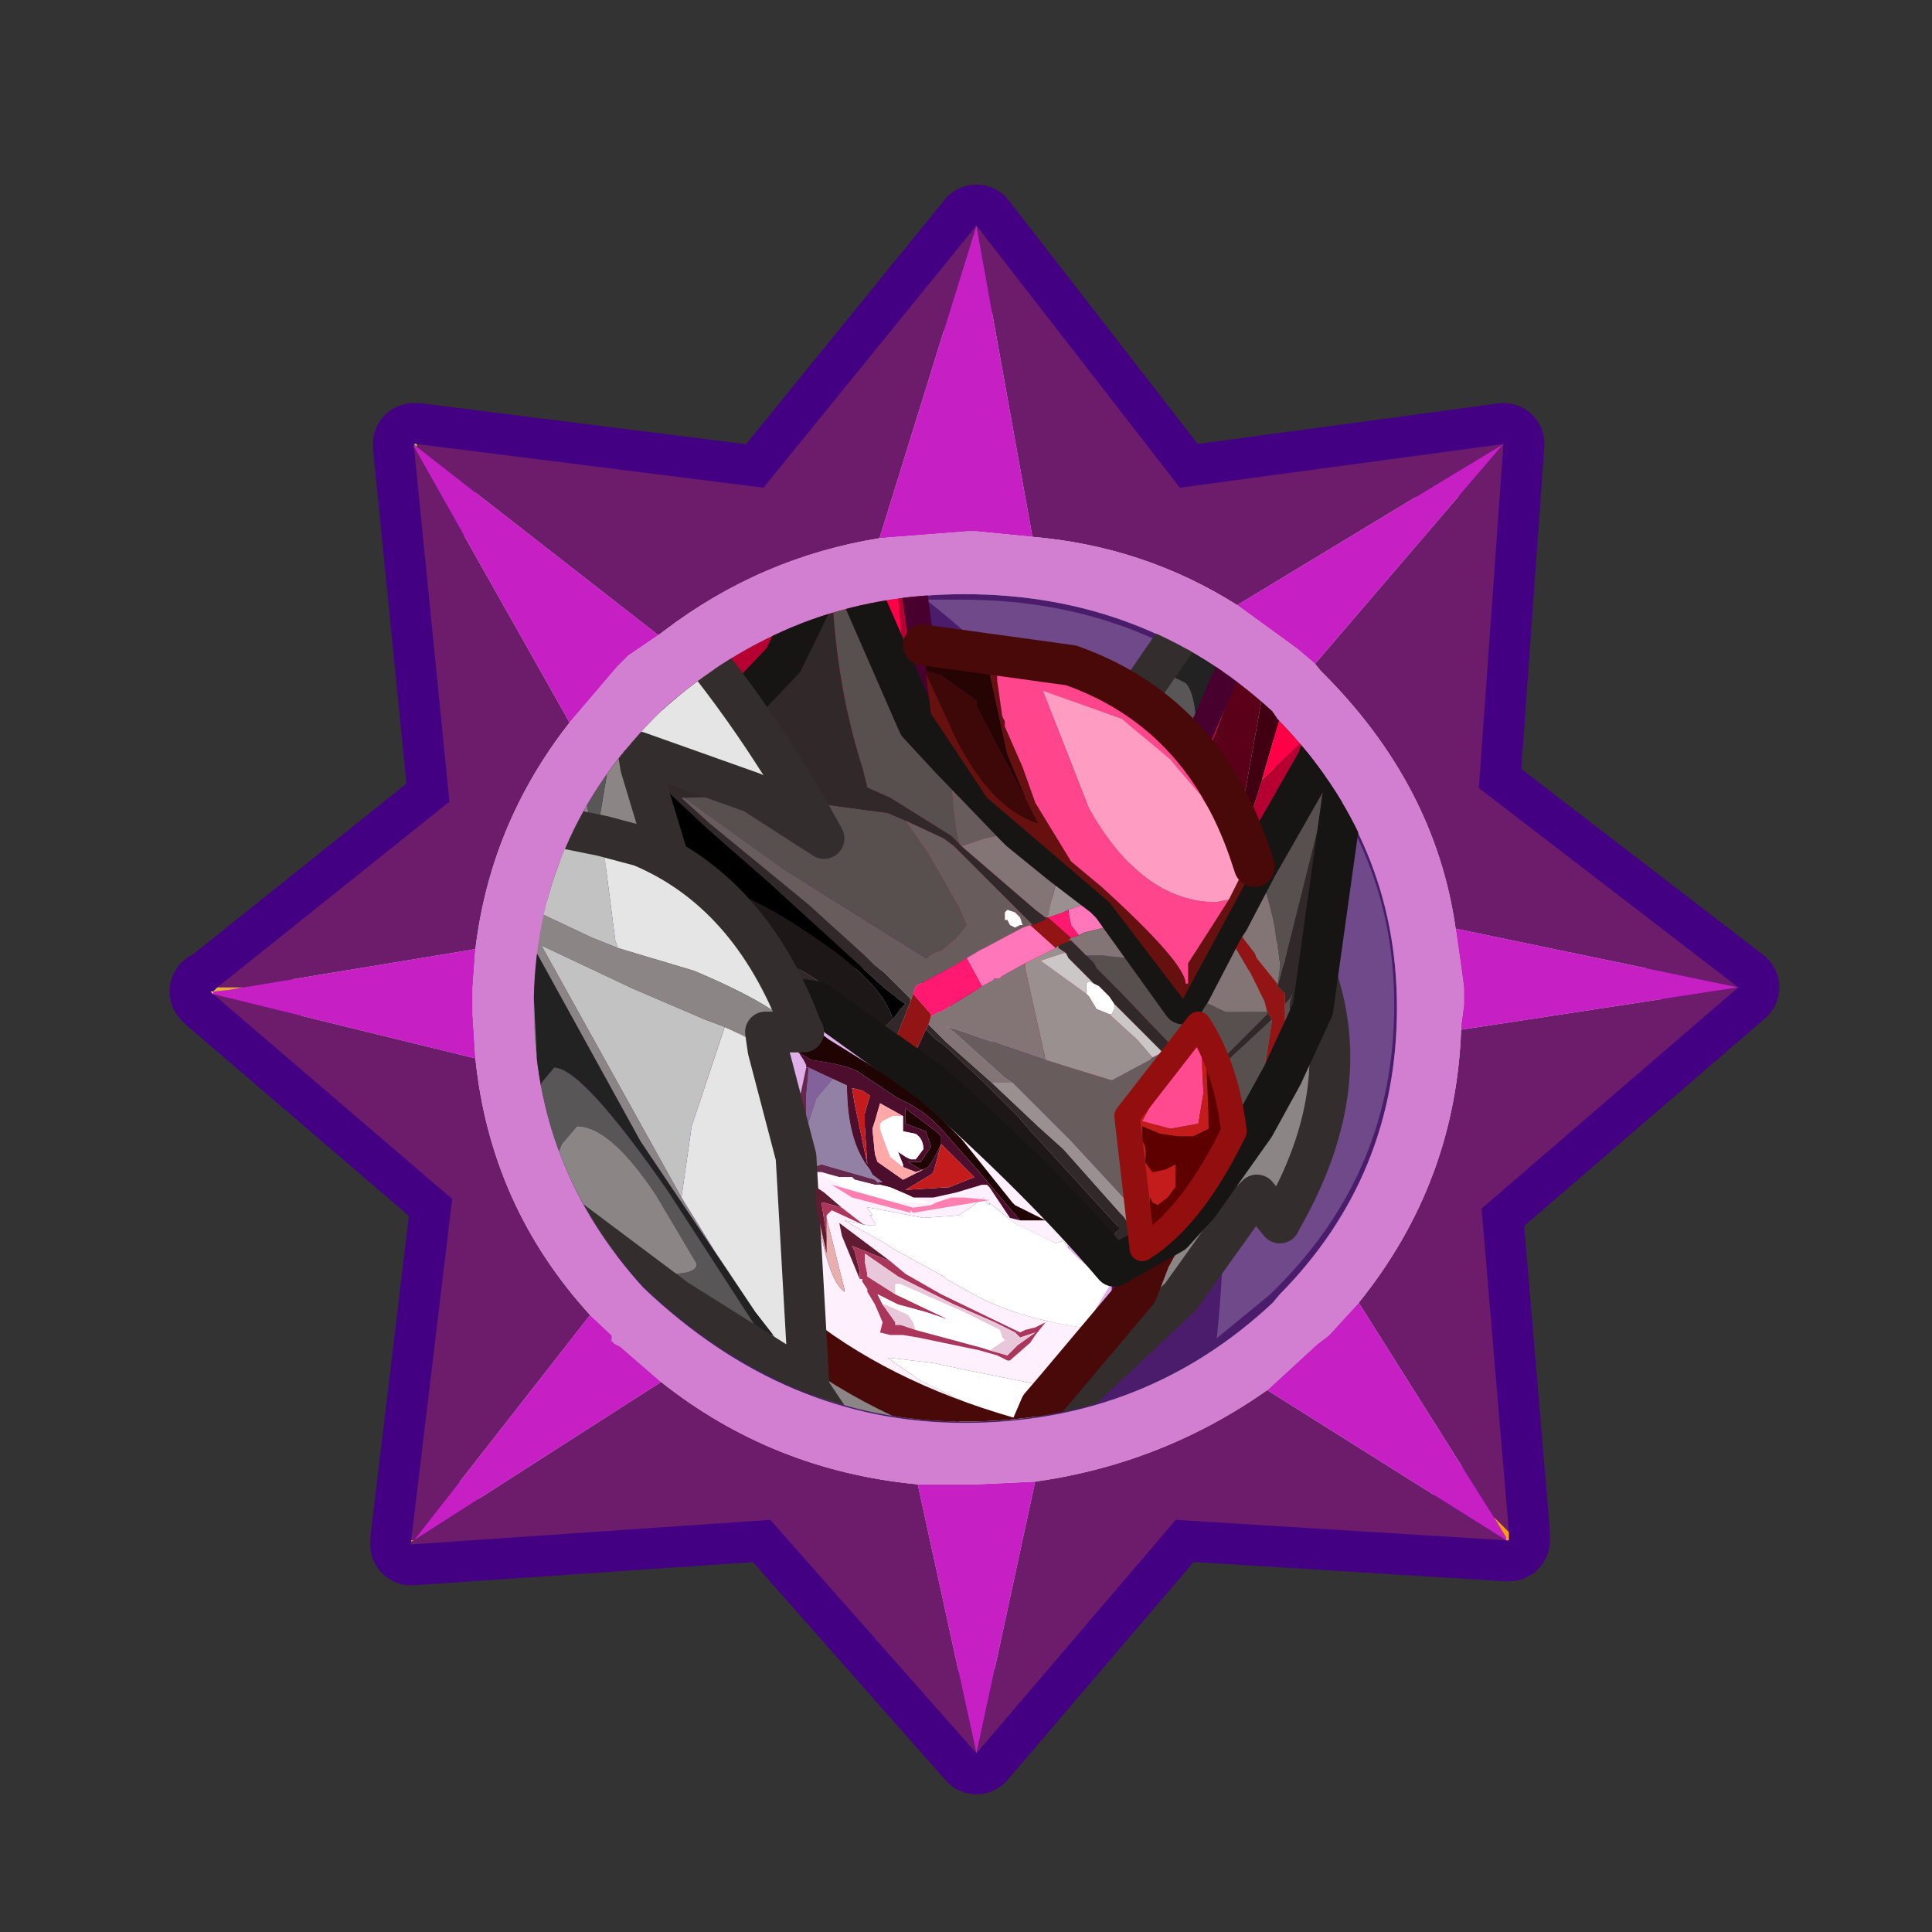 <?xml version="1.0" encoding="UTF-8" standalone="no"?>
<svg xmlns:ffdec="https://www.free-decompiler.com/flash" xmlns:xlink="http://www.w3.org/1999/xlink" ffdec:objectType="frame" height="30.0px" width="30.0px" xmlns="http://www.w3.org/2000/svg">
  <rect width="100%" height="100%" fill="#333333" stroke="none"/>
  <g transform="matrix(1.0, 0.0, 0.0, 1.0, 0.0, 0.0)">
    <use ffdec:characterId="1" height="30.0" transform="matrix(1.0, 0.0, 0.0, 1.0, 0.0, 0.0)" width="30.0" xlink:href="#shape0"/>
    <use ffdec:characterId="6" height="63.8" transform="matrix(0.424, 0.0, 0.0, 0.424, 2.633, 0.81)" width="58.95" xlink:href="#sprite0"/>
  </g>
  <defs>
    <g id="shape0" transform="matrix(1.0, 0.0, 0.0, 1.0, 0.0, 0.0)">
      <path d="M0.0 30.0 L0.0 0.0 30.0 0.0 30.0 30.0 0.0 30.0" fill="#33cc66" fill-opacity="0.0" fill-rule="evenodd" stroke="none"/>
    </g>
    <g id="sprite0" transform="matrix(1.0, 0.0, 0.0, 1.0, -0.55, 6.35)">
      <use ffdec:characterId="2" height="58.95" transform="matrix(1.0, 0.0, 0.0, 1.0, 0.55, -1.5)" width="58.95" xlink:href="#shape1"/>
      <use ffdec:characterId="5" height="29.95" transform="matrix(-1.865, 0.0, 0.0, 1.865, 45.966, -6.367)" width="21.35" xlink:href="#sprite1"/>
    </g>
    <g id="shape1" transform="matrix(1.0, 0.0, 0.0, 1.0, -0.55, 1.5)">
      <path d="M49.6 48.15 L49.5 48.15 37.4 47.4 30.1 55.95 22.55 47.4 9.4 48.3 9.4 48.15 10.9 35.65 2.15 28.15 2.05 28.05 2.15 28.05 2.3 27.9 10.8 21.1 9.5 8.1 9.5 8.0 9.6 8.0 22.3 9.6 30.1 0.0 37.55 9.6 49.4 8.0 48.5 20.6 58.0 27.9 48.6 36.0 49.6 47.85 49.6 48.15" fill="#d6d6d6" fill-rule="evenodd" stroke="none"/>
      <path d="M49.6 48.15 L49.6 47.85 48.6 36.0 58.0 27.9 48.5 20.6 49.4 8.0 37.55 9.6 30.1 0.0 22.3 9.6 9.6 8.0 9.5 8.0 9.5 8.1 10.8 21.1 2.3 27.9 2.15 28.05 2.05 28.05 2.15 28.15 10.9 35.65 9.4 48.15 9.4 48.3 22.55 47.4 30.1 55.95 37.4 47.4 49.5 48.15 49.6 48.15 Z" fill="none" stroke="#430083" stroke-linecap="round" stroke-linejoin="round" stroke-width="3.0"/>
      <path d="M42.5 16.05 L49.4 8.0 48.5 20.6 58.0 27.9 47.65 25.75 Q46.9 20.45 42.7 16.3 L42.5 16.05 M49.4 8.0 L39.65 13.9 Q36.25 11.75 32.15 11.4 L30.1 0.0 37.55 9.6 49.4 8.0 M44.1 39.45 Q47.65 35.05 47.85 29.45 L58.0 27.9 48.6 36.0 49.6 47.85 49.05 47.3 44.1 39.45 M49.5 48.15 L37.4 47.4 30.1 55.95 22.55 47.4 9.4 48.3 9.4 48.2 9.5 48.15 18.55 42.35 Q22.65 45.6 27.95 46.1 L30.1 55.95 32.25 46.0 Q36.9 45.35 40.75 42.65 L49.5 48.15 M9.4 48.15 L10.9 35.65 2.15 28.15 11.75 30.5 Q12.3 35.9 15.95 39.9 L9.5 48.15 9.4 48.15 M2.3 27.9 L10.8 21.1 9.5 8.1 15.2 18.2 Q12.3 21.9 11.75 26.5 L3.25 27.9 2.3 27.9 M9.6 8.0 L22.3 9.6 30.1 0.0 26.55 11.45 Q22.2 12.15 18.65 14.85 L18.45 15.0 9.6 8.1 9.6 8.0" fill="#6c1c6b" fill-rule="evenodd" stroke="none"/>
      <path d="M49.4 8.0 L42.5 16.05 41.85 15.5 39.65 13.9 49.4 8.0 M47.65 25.75 L58.0 27.9 47.85 29.45 47.85 29.3 47.95 28.55 47.95 28.35 47.95 28.0 47.95 27.9 47.85 27.15 47.65 25.75 M40.75 42.65 L42.6 40.95 43.0 40.65 44.1 39.45 49.05 47.3 49.5 48.05 49.5 48.15 40.75 42.65 M32.25 46.0 L30.1 55.95 27.95 46.1 29.75 46.1 30.1 46.1 32.25 46.0 M18.55 42.35 L9.5 48.15 15.95 39.9 16.75 40.65 16.75 40.75 16.7 40.85 16.75 40.85 16.85 40.95 17.05 41.05 18.55 42.35 M30.1 0.0 L32.15 11.4 30.1 11.2 29.75 11.2 26.55 11.45 30.1 0.0 M18.45 15.0 L17.35 15.75 16.95 16.15 15.2 18.2 9.5 8.1 9.6 8.1 18.45 15.0 M11.75 26.5 L11.65 27.9 11.65 28.05 11.65 28.55 11.65 28.9 11.75 30.5 2.15 28.15 2.15 28.05 2.7 28.0 3.25 27.9 11.75 26.5" fill="#c61fc4" fill-rule="evenodd" stroke="none"/>
      <path d="M42.5 16.05 L42.7 16.3 Q46.9 20.45 47.65 25.75 L47.85 27.15 47.95 27.9 47.95 28.0 47.95 28.35 47.95 28.55 47.85 29.3 47.85 29.45 Q47.65 35.05 44.1 39.45 L43.0 40.65 42.6 40.95 40.75 42.65 Q36.9 45.35 32.25 46.0 L30.1 46.1 29.75 46.1 27.95 46.1 Q22.65 45.6 18.55 42.35 L17.05 41.05 16.85 40.95 16.75 40.85 16.75 40.75 16.75 40.65 15.95 39.9 Q12.3 35.9 11.75 30.5 L11.65 28.9 11.65 28.55 11.65 28.05 11.65 27.9 11.75 26.5 Q12.3 21.9 15.2 18.2 L16.95 16.15 17.35 15.75 18.45 15.0 18.65 14.85 Q22.2 12.15 26.55 11.45 L29.75 11.2 30.1 11.2 32.15 11.4 Q36.25 11.75 39.65 13.9 L41.85 15.5 42.5 16.05 M41.1 18.1 L40.95 17.8 Q36.25 13.5 29.65 13.5 23.3 13.5 18.55 17.8 13.9 22.4 13.9 28.65 13.9 34.5 17.9 38.9 23.1 43.85 29.65 43.85 36.25 43.85 40.95 39.45 L41.2 39.15 Q45.5 34.8 45.5 28.65 45.5 22.55 41.1 18.1" fill="#d27fd1" fill-rule="evenodd" stroke="none"/>
      <path d="M41.1 18.1 Q45.5 22.55 45.5 28.65 45.5 34.8 41.2 39.15 L40.95 39.45 Q36.25 43.85 29.65 43.85 23.1 43.85 17.9 38.9 13.9 34.5 13.9 28.65 13.9 22.4 18.55 17.8 23.3 13.5 29.65 13.5 36.25 13.5 40.95 17.8 L41.1 18.1" fill="#4b1c6c" fill-rule="evenodd" stroke="none"/>
      <path d="M49.6 47.85 L49.6 48.15 49.5 48.15 49.5 48.05 49.05 47.3 49.6 47.85" fill="url(#gradient0)" fill-rule="evenodd" stroke="none"/>
      <path d="M9.5 8.0 L9.6 8.0 9.6 8.1 9.5 8.0" fill="url(#gradient1)" fill-rule="evenodd" stroke="none"/>
      <path d="M9.5 8.1 L9.5 8.0 9.6 8.1 9.5 8.1" fill="url(#gradient2)" fill-rule="evenodd" stroke="none"/>
      <path d="M9.4 48.2 L9.4 48.15 9.5 48.15 9.4 48.2 M2.15 28.15 L2.05 28.05 2.15 28.05 2.2 28.0 2.7 28.0 2.15 28.05 2.15 28.15" fill="url(#gradient3)" fill-rule="evenodd" stroke="none"/>
      <path d="M2.2 28.0 L2.3 27.9 3.25 27.9 2.7 28.0 2.2 28.0" fill="url(#gradient4)" fill-rule="evenodd" stroke="none"/>
      <path d="M16.75 40.75 L16.75 40.85 16.7 40.85 16.75 40.75" fill="url(#gradient5)" fill-rule="evenodd" stroke="none"/>
      <path d="M41.0 18.2 Q45.4 22.55 45.4 28.55 45.4 34.6 41.1 38.9 L40.85 39.15 38.9 40.75 Q40.75 23.5 28.25 13.7 L29.55 13.7 Q36.25 13.7 40.85 18.0 L41.0 18.2" fill="#ffffff" fill-opacity="0.2" fill-rule="evenodd" stroke="none"/>
      <path d="M42.7 28.15 Q42.5 28.9 41.5 29.1 40.85 29.2 40.2 28.65 39.7 28.15 39.65 27.7 39.35 26.3 40.95 26.1 42.4 25.95 42.6 27.4 L42.7 28.15 M41.5 23.3 L41.5 23.95 Q41.3 24.55 40.3 24.7 40.1 24.7 38.05 22.2 L36.0 19.05 Q35.7 17.7 36.45 17.55 37.1 17.35 38.25 18.3 40.95 20.35 41.5 23.3" fill="#ffffff" fill-rule="evenodd" stroke="none"/>
    </g>
    <linearGradient gradientTransform="matrix(-0.012, 0.0, 0.0, 0.009, 39.9, 48.4)" gradientUnits="userSpaceOnUse" id="gradient0" spreadMethod="pad" x1="-819.2" x2="819.2">
      <stop offset="0.0" stop-color="#fd9e0c"/>
      <stop offset="1.0" stop-color="#fddd27"/>
    </linearGradient>
    <linearGradient gradientTransform="matrix(-0.013, 0.0, 0.0, 0.01, 19.75, 7.95)" gradientUnits="userSpaceOnUse" id="gradient1" spreadMethod="pad" x1="-819.2" x2="819.2">
      <stop offset="0.0" stop-color="#fd9b0b"/>
      <stop offset="1.0" stop-color="#fde42b"/>
    </linearGradient>
    <linearGradient gradientTransform="matrix(-0.009, 0.0, 0.0, 0.012, 9.85, 17.8)" gradientUnits="userSpaceOnUse" id="gradient2" spreadMethod="pad" x1="-819.2" x2="819.2">
      <stop offset="0.0" stop-color="#5f2288"/>
      <stop offset="1.0" stop-color="#a276cd"/>
    </linearGradient>
    <linearGradient gradientTransform="matrix(-0.009, 0.0, 0.0, 0.012, 9.4, 37.95)" gradientUnits="userSpaceOnUse" id="gradient3" spreadMethod="pad" x1="-819.2" x2="819.2">
      <stop offset="0.0" stop-color="#fd9e0c"/>
      <stop offset="1.0" stop-color="#fddd27"/>
    </linearGradient>
    <linearGradient gradientTransform="matrix(-0.009, 0.0, 0.0, 0.012, 9.4, 37.95)" gradientUnits="userSpaceOnUse" id="gradient4" spreadMethod="pad" x1="-819.2" x2="819.2">
      <stop offset="0.0" stop-color="#8d010c"/>
      <stop offset="1.0" stop-color="#f2b03f"/>
    </linearGradient>
    <linearGradient gradientTransform="matrix(-0.013, 0.0, 0.0, 0.009, 19.75, 48.3)" gradientUnits="userSpaceOnUse" id="gradient5" spreadMethod="pad" x1="-819.2" x2="819.2">
      <stop offset="0.0" stop-color="#65298e"/>
      <stop offset="1.0" stop-color="#9a6cc5"/>
    </linearGradient>
    <g id="sprite1" transform="matrix(1.0, 0.0, 0.0, 1.0, 0.25, 10.65)">
      <clipPath id="clipPath0" transform="matrix(1.0, 0.0, 0.0, 1.0, 0.0, 0.0)">
        <path d="M14.45 2.3 Q16.95 4.75 16.95 8.1 16.95 11.25 14.8 13.6 12.0 16.25 8.5 16.25 4.95 16.25 2.45 13.9 L2.3 13.75 Q0.0 11.4 0.0 8.1 0.0 4.85 2.35 2.45 L2.45 2.3 Q4.95 0.0 8.5 0.0 11.9 0.0 14.45 2.3" fill="#4b1c6c" fill-rule="evenodd" stroke="none"/>
      </clipPath>
      <g clip-path="url(#clipPath0)">
        <use ffdec:characterId="4" height="29.95" transform="matrix(1.0, 0.0, 0.0, 1.0, -0.25, -10.65)" width="21.35" xlink:href="#shape3"/>
      </g>
    </g>
    <g id="shape3" transform="matrix(1.0, 0.0, 0.0, 1.0, 0.25, 10.65)">
      <path d="M3.9 4.85 L3.8 4.0 Q3.45 1.65 2.65 -0.55 L2.15 -1.95 2.15 -2.0 Q4.45 0.9 5.95 3.35 L6.0 3.35 7.25 6.55 5.25 9.3 Q4.9 8.25 4.15 7.15 L4.1 6.9 4.1 6.8 4.1 6.45 3.9 4.85 M4.55 1.65 L3.15 -0.15 2.8 -0.5 Q3.75 2.25 4.05 4.8 L4.05 5.1 4.05 5.25 4.15 6.45 5.65 7.55 4.85 6.4 4.45 5.75 4.3 4.9 4.15 3.7 4.25 2.75 4.85 2.8 5.75 3.6 4.55 1.65" fill="#8c8585" fill-rule="evenodd" stroke="none"/>
      <path d="M4.05 4.8 Q3.75 2.25 2.8 -0.5 L3.15 -0.15 4.55 1.65 4.35 1.65 4.15 1.75 Q3.85 2.05 3.95 3.85 L4.05 4.8" fill="#232222" fill-rule="evenodd" stroke="none"/>
      <path d="M2.15 -1.95 L2.65 -0.55 Q3.45 1.65 3.8 4.0 L3.9 4.85 2.0 3.45 2.15 -1.95" fill="#c2c2c2" fill-rule="evenodd" stroke="none"/>
      <path d="M4.55 1.65 L5.75 3.6 4.85 2.8 4.25 2.75 4.15 3.7 4.3 4.9 4.45 5.75 4.85 6.4 5.65 7.55 4.15 6.45 4.05 5.25 4.05 5.1 4.05 4.8 3.95 3.85 Q3.85 2.05 4.15 1.75 L4.35 1.65 4.55 1.65" fill="#585656" fill-rule="evenodd" stroke="none"/>
      <path d="M2.0 3.45 L3.9 4.85 4.1 6.45 4.1 6.8 4.1 6.9 4.15 7.15 4.0 6.95 3.1 8.85 2.8 10.25 Q2.1 8.0 1.95 5.7 L1.95 5.65 2.0 3.45" fill="#e5e5e5" fill-rule="evenodd" stroke="none"/>
      <path d="M2.15 -1.95 L2.0 3.45 1.95 5.65 1.95 5.7 Q2.1 8.0 2.8 10.25 L3.1 8.85 4.0 6.95 4.15 7.15 Q4.9 8.25 5.25 9.3 L7.25 6.55 6.0 3.35 5.95 3.35 Q4.45 0.9 2.15 -2.0 L2.15 -1.95 Z" fill="none" stroke="#332d2d" stroke-linecap="round" stroke-linejoin="round" stroke-width="0.8"/>
      <path d="M10.4 15.35 L9.5 16.8 Q8.6 17.85 7.7 18.15 L7.55 18.1 7.0 17.8 7.1 17.7 7.2 17.4 7.85 16.8 Q8.6 16.2 9.9 15.6 L10.4 15.35" fill="#c2c2c2" fill-rule="evenodd" stroke="none"/>
      <path d="M10.4 15.35 L9.9 15.6 Q8.6 16.2 7.85 16.8 L7.2 17.4 7.1 17.7 7.0 17.8 6.6 18.75 6.4 17.05 7.35 15.45 9.6 14.9 12.6 12.6 13.05 13.4 12.35 14.4 10.4 15.35" fill="#585656" fill-rule="evenodd" stroke="none"/>
      <path d="M7.0 17.8 L7.55 18.1 7.7 18.15 Q8.6 17.85 9.5 16.8 L10.4 15.35 12.35 14.4 10.65 16.95 6.65 18.9 6.6 18.75 7.0 17.8" fill="#8c8585" fill-rule="evenodd" stroke="none"/>
      <path d="M6.6 18.75 L6.65 18.9 10.65 16.95 12.35 14.4 13.05 13.4 12.6 12.6 9.6 14.9 7.35 15.45 6.4 17.05 6.6 18.75 Z" fill="none" stroke="#332d2d" stroke-linecap="round" stroke-linejoin="round" stroke-width="0.8"/>
      <path d="M3.65 4.75 L4.2 5.9 4.4 6.5 5.15 7.15 6.8 8.55 6.85 8.55 5.1 6.35 3.65 4.75 3.4 4.0 Q6.75 7.1 8.15 10.3 L7.95 13.85 7.55 16.8 7.5 16.85 4.25 13.8 3.0 12.05 2.75 11.8 2.3 12.35 2.25 12.25 Q0.85 9.8 1.55 7.6 L1.9 6.85 1.95 6.9 3.3 8.4 3.35 8.5 3.55 8.0 4.0 6.15 4.0 5.95 3.75 5.0 3.65 4.75 M6.65 9.2 L4.45 7.15 4.35 7.1 6.0 11.25 7.2 15.55 7.25 15.75 7.25 15.7 7.35 15.45 7.5 14.6 7.6 13.45 Q7.25 13.8 7.15 13.65 L6.6 12.2 Q6.15 10.6 6.55 10.15 L7.0 10.15 7.55 10.3 6.65 9.2 M3.8 9.25 L3.35 10.7 3.25 11.1 Q3.85 11.2 5.1 11.85 L6.3 12.6 4.3 7.35 3.8 9.25" fill="#8c8585" fill-rule="evenodd" stroke="none"/>
      <path d="M5.15 7.15 L4.4 6.5 4.2 5.9 3.65 4.75 5.1 6.35 4.95 6.3 5.05 6.95 5.15 7.15 M7.35 15.45 L7.25 15.7 7.25 15.75 7.2 15.55 6.0 11.25 4.35 7.1 4.45 7.15 6.65 9.2 6.35 9.05 5.95 9.05 Q5.6 9.45 6.4 12.35 L7.35 15.45" fill="#232222" fill-rule="evenodd" stroke="none"/>
      <path d="M3.65 4.75 L3.75 5.0 4.0 5.95 4.0 6.15 3.55 8.0 3.35 8.5 3.3 8.4 1.95 6.9 1.9 6.85 3.4 4.0 3.65 4.75 M3.8 9.25 L4.3 7.35 6.3 12.6 5.1 11.85 Q3.85 11.2 3.25 11.1 L3.35 10.7 3.8 9.25" fill="#c2c2c2" fill-rule="evenodd" stroke="none"/>
      <path d="M5.1 6.35 L6.85 8.55 6.8 8.55 5.15 7.15 5.05 6.95 4.95 6.3 5.1 6.35 M6.65 9.2 L7.55 10.3 7.0 10.15 6.55 10.15 Q6.15 10.6 6.6 12.2 L7.15 13.65 Q7.25 13.8 7.6 13.45 L7.5 14.6 7.35 15.45 6.4 12.35 Q5.6 9.45 5.95 9.05 L6.35 9.05 6.65 9.2" fill="#585656" fill-rule="evenodd" stroke="none"/>
      <path d="M1.9 6.85 L1.55 7.6 Q0.85 9.8 2.25 12.25 L2.3 12.35 2.75 11.8 3.0 12.05 4.25 13.8 7.5 16.85 7.55 16.8 7.95 13.85 8.15 10.3 Q6.75 7.1 3.4 4.0 L1.9 6.85 Z" fill="none" stroke="#332d2d" stroke-linecap="round" stroke-linejoin="round" stroke-width="0.8"/>
      <path d="M11.8 14.5 L12.2 11.3 12.15 10.65 12.2 10.25 12.2 10.2 12.15 10.25 11.65 11.05 11.65 11.0 11.65 10.65 11.4 9.9 10.85 9.25 Q9.6 9.8 8.75 10.45 L6.95 11.95 6.65 12.15 6.55 12.3 6.4 12.4 6.65 12.25 6.6 12.4 6.5 12.6 6.45 12.85 6.25 13.05 5.65 13.55 5.65 13.6 5.95 14.1 6.05 14.4 6.05 14.45 6.15 14.6 6.5 15.0 6.7 15.6 5.1 13.7 4.85 13.05 4.2 11.85 4.65 11.2 4.7 11.15 4.7 11.25 4.85 12.4 5.05 13.25 5.2 13.4 5.3 13.65 5.55 13.95 5.6 14.0 5.6 13.7 5.6 13.6 5.5 12.55 5.05 10.65 7.8 6.9 13.35 7.0 13.3 11.5 11.8 14.5" fill="#dfafe9" fill-rule="evenodd" stroke="none"/>
      <path d="M6.45 12.85 L6.5 12.6 6.6 12.4 6.65 12.25 6.4 12.4 6.55 12.3 6.65 12.15 6.95 11.95 8.75 10.45 Q9.6 9.8 10.85 9.25 L11.4 9.9 11.65 10.65 11.65 11.0 11.65 11.05 12.15 10.25 12.2 10.2 12.2 10.25 12.15 10.65 12.2 11.3 11.8 14.5 11.75 14.55 Q9.95 15.95 7.3 16.65 L7.0 15.95 6.7 15.6 6.5 15.0 6.15 14.6 6.05 14.45 6.05 14.4 5.95 14.1 6.2 14.4 Q7.55 14.2 8.4 13.7 L8.85 13.45 8.9 13.4 9.9 12.85 10.05 12.75 10.85 12.3 10.35 12.4 10.25 12.4 10.25 12.35 10.35 12.2 10.3 12.2 10.4 12.05 10.35 12.05 9.3 12.25 8.6 12.2 8.1 11.85 8.1 11.9 8.0 12.0 8.0 11.95 7.95 12.0 7.45 12.4 7.4 12.4 6.7 12.75 6.55 12.7 6.45 12.85 M11.35 12.35 L11.2 12.25 10.85 13.65 10.85 13.7 Q11.15 13.5 11.35 12.35 M9.1 15.1 L8.4 15.25 7.15 15.5 7.3 16.1 7.4 16.3 7.45 16.35 7.5 16.35 9.35 15.45 10.0 15.0 9.95 15.0 9.1 15.1" fill="#fff0fd" fill-rule="evenodd" stroke="none"/>
      <path d="M5.95 14.1 L5.65 13.6 5.65 13.55 6.25 13.05 6.45 12.85 6.55 12.7 6.7 12.75 7.4 12.4 7.45 12.4 7.95 12.0 8.0 11.95 8.0 12.0 8.1 11.9 8.1 11.85 8.6 12.2 9.3 12.25 10.35 12.05 10.4 12.05 10.3 12.2 10.35 12.2 10.25 12.35 10.25 12.4 10.35 12.4 10.85 12.3 10.05 12.75 9.9 12.85 8.9 13.4 8.85 13.45 8.4 13.7 Q7.55 14.2 6.2 14.4 L5.95 14.1 M9.1 15.1 L9.95 15.0 10.0 15.0 9.35 15.45 7.5 16.35 7.45 16.35 7.4 16.3 7.3 16.1 7.15 15.5 8.4 15.25 9.1 15.1" fill="#ffffff" fill-rule="evenodd" stroke="none"/>
      <path d="M11.35 12.35 Q11.15 13.5 10.85 13.7 L10.85 13.65 11.2 12.25 11.35 12.35" fill="#e9afaf" fill-rule="evenodd" stroke="none"/>
      <path d="M5.05 10.65 L5.5 12.55 5.6 13.6 5.6 13.7 5.6 14.0 5.55 13.95 5.3 13.65 5.2 13.4 5.05 13.25 4.85 12.4 4.7 11.25 4.7 11.15 5.05 10.65" fill="#5a1369" fill-rule="evenodd" stroke="none"/>
      <path d="M11.8 14.5 L13.3 11.5 13.35 7.0 7.8 6.9 5.05 10.65 4.7 11.15 4.65 11.2 4.2 11.85 4.85 13.05 5.1 13.7 6.7 15.6 7.0 15.95 7.3 16.65 Q9.95 15.95 11.75 14.55 L11.8 14.5 Z" fill="none" stroke="#4a0909" stroke-linecap="round" stroke-linejoin="round" stroke-width="0.8"/>
      <path d="M0.6 -2.0 L0.55 -2.0 0.55 -1.95 0.55 -1.85 0.55 -1.8 0.55 -1.7 0.55 -1.65 0.6 -1.65 0.6 -1.6 0.65 -1.6 0.65 -1.55 0.7 -1.5 0.7 -1.45 0.75 -1.45 0.8 -1.55 0.8 -1.7 0.8 -1.9 0.65 -2.05 0.6 -2.0 M0.8 -0.25 L0.75 -0.4 0.5 -1.5 0.4 -1.8 0.4 -2.05 0.3 -4.8 0.95 -2.7 1.3 -1.35 1.65 -0.15 1.75 0.4 1.45 0.2 0.8 -0.25 M10.1 -3.5 L10.1 -3.55 10.1 -3.8 10.1 -4.0 10.25 -3.95 10.3 -4.0 10.3 -4.3 10.3 -4.55 10.2 -4.75 10.15 -4.75 10.1 -4.6 Q10.0 -6.3 10.05 -9.3 L11.1 -7.35 11.1 -7.3 11.05 -6.95 10.6 -3.85 10.7 -3.6 10.7 -3.5 10.1 -3.5" fill="#ff2e7e" fill-rule="evenodd" stroke="none"/>
      <path d="M0.6 -2.0 L0.65 -2.05 0.8 -1.9 0.8 -1.7 0.8 -1.55 0.75 -1.45 0.7 -1.45 0.7 -1.5 0.65 -1.55 0.65 -1.6 0.6 -1.6 0.6 -1.65 0.55 -1.65 0.55 -1.7 0.55 -1.8 0.55 -1.85 0.55 -1.95 0.55 -2.0 0.6 -2.0 M10.1 -4.6 L10.15 -4.75 10.2 -4.75 10.3 -4.55 10.3 -4.3 10.3 -4.0 10.25 -3.95 10.1 -4.0 10.05 -4.15 10.05 -4.45 10.1 -4.6" fill="#ffffff" fill-rule="evenodd" stroke="none"/>
      <path d="M0.95 -2.7 L0.3 -4.8 0.4 -2.05 0.4 -1.8 0.5 -1.5 0.75 -0.4 0.8 -0.25 1.2 1.35 1.55 2.6 2.65 3.65 3.15 5.25 3.2 5.1 3.5 4.15 3.8 3.35 3.15 1.65 2.8 0.75 0.75 -3.7 0.95 -2.7 M0.0 -6.05 L4.35 3.85 4.05 5.45 5.65 7.85 6.35 6.1 7.7 4.55 9.15 2.35 9.85 -2.8 9.9 -10.4 12.7 -4.95 14.2 0.6 15.05 1.0 14.2 2.45 11.0 5.95 5.9 10.15 3.1 7.25 1.1 2.05 0.25 -1.9 0.0 -6.05 M10.1 -4.0 L10.1 -3.8 10.1 -3.55 10.1 -3.5 9.55 2.9 11.0 2.2 11.05 2.15 10.9 -1.35 10.75 -3.2 10.7 -3.5 10.7 -3.6 10.6 -3.85 11.05 -6.95 10.95 -5.05 10.95 -4.5 11.0 -3.5 11.2 1.1 11.15 1.9 11.15 2.05 11.15 2.3 10.85 3.15 9.45 6.25 9.45 6.3 11.05 4.35 12.35 2.75 12.05 1.25 12.0 0.7 Q12.0 -1.15 12.55 -2.2 L13.35 -0.9 12.95 -2.75 12.45 -4.9 11.45 -6.7 11.1 -7.3 11.1 -7.35 10.05 -9.3 Q10.0 -6.3 10.1 -4.6 L10.05 -4.45 10.05 -4.15 10.1 -4.0" fill="#b60032" fill-rule="evenodd" stroke="none"/>
      <path d="M1.75 0.4 L1.65 -0.15 1.3 -1.35 0.95 -2.7 0.75 -3.7 2.8 0.75 3.15 1.65 2.95 1.4 2.5 0.85 2.5 1.2 3.2 5.1 3.15 5.25 2.65 3.65 2.05 1.55 1.75 0.4 M11.05 -6.95 L11.1 -7.3 11.45 -6.7 12.45 -4.9 12.95 -2.75 12.25 -3.4 Q11.95 -3.4 11.7 -1.9 L11.6 -1.2 11.55 -0.75 11.55 -0.7 11.35 1.45 11.2 2.15 11.2 2.0 11.15 1.9 11.2 1.1 11.0 -3.5 10.95 -4.5 10.95 -5.05 11.05 -6.95" fill="#410011" fill-rule="evenodd" stroke="none"/>
      <path d="M0.8 -0.25 L1.45 0.2 1.75 0.4 2.05 1.55 2.65 3.65 1.55 2.6 1.2 1.35 0.8 -0.25 M10.1 -3.5 L10.7 -3.5 10.75 -3.2 10.9 -1.35 11.05 2.15 11.0 2.2 9.55 2.9 10.1 -3.5" fill="#ff0046" fill-rule="evenodd" stroke="none"/>
      <path d="M3.15 1.65 L3.8 3.35 3.5 4.15 3.2 5.1 2.5 1.2 2.5 0.85 2.95 1.4 3.15 1.65 M11.15 1.9 L11.2 2.0 11.2 2.15 11.35 1.45 11.55 -0.7 11.55 -0.75 11.6 -1.2 11.7 -1.9 Q11.95 -3.4 12.25 -3.4 L12.95 -2.75 13.35 -0.9 12.55 -2.2 Q12.0 -1.15 12.0 0.7 L12.05 1.25 12.35 2.75 11.05 4.35 9.45 6.3 9.45 6.25 10.85 3.15 11.15 2.3 11.15 2.05 11.15 1.9" fill="#5b0019" fill-rule="evenodd" stroke="none"/>
      <path d="M0.0 -6.05 L4.35 3.85 4.05 5.45 5.65 7.85 6.35 6.1 7.7 4.55 9.15 2.35 9.85 -2.8 9.9 -10.4 12.7 -4.95 14.2 0.6 15.05 1.0 14.2 2.45 11.0 5.95 5.9 10.15 3.1 7.25 1.1 2.05 0.25 -1.9 0.0 -6.05 Z" fill="none" stroke="#48002f" stroke-linecap="round" stroke-linejoin="round" stroke-width="0.5"/>
      <path d="M11.1 -0.65 L11.1 -0.1 Q11.0 1.85 10.5 3.4 L10.4 3.8 9.95 4.0 8.75 4.75 8.6 4.9 8.65 4.65 8.7 4.3 8.8 3.2 9.4 2.55 10.95 -1.0 11.1 -0.65 M9.65 4.45 L10.0 4.3 12.55 3.95 14.0 4.0 12.05 5.4 9.25 7.15 9.1 7.05 8.95 7.0 8.65 6.75 8.45 6.5 8.6 6.15 9.2 5.1 9.65 4.45 M1.3 2.35 L1.55 3.25 2.75 5.35 Q2.5 6.0 2.4 6.55 L2.3 7.3 2.35 7.7 2.3 7.55 2.25 7.35 2.2 7.2 1.35 3.8 1.3 3.05 1.3 2.35 M2.55 8.2 L2.75 8.2 3.35 8.2 4.05 7.9 3.95 8.35 3.95 8.5 3.9 8.75 3.85 8.9 3.85 9.0 3.8 9.45 3.8 9.5 2.55 8.25 2.55 8.2 M2.45 8.35 L3.8 9.6 3.8 10.1 3.95 11.2 4.2 11.9 4.35 12.2 4.35 12.3 Q3.95 12.15 3.15 10.8 L2.7 10.0 2.45 8.35 M2.2 8.95 L2.15 8.9 2.1 8.0 2.05 7.85 2.1 7.95 2.2 8.05 2.2 8.55 2.2 8.85 2.2 8.95 M4.15 8.35 L4.3 8.15 5.3 7.15 5.75 7.1 5.8 7.1 6.0 7.1 6.1 7.1 6.05 7.15 5.95 7.25 5.9 7.35 5.4 7.85 4.4 8.9 4.35 9.0 4.25 9.05 4.05 9.25 4.1 9.05 4.1 8.95 4.1 8.8 4.15 8.35" fill="#584f4f" fill-rule="evenodd" stroke="none"/>
      <path d="M8.6 4.9 L8.75 4.75 9.95 4.0 10.4 3.8 10.5 3.4 Q11.0 1.85 11.1 -0.1 L11.1 -0.65 12.05 1.3 13.05 2.35 15.4 1.5 15.65 5.2 15.65 5.35 13.6 7.7 11.4 8.0 10.15 8.9 10.05 8.85 9.85 8.75 9.55 8.0 9.55 7.95 9.6 7.9 9.65 7.85 10.05 7.45 Q10.1 7.4 10.25 7.3 L10.45 7.1 11.55 6.1 13.5 4.5 14.05 4.0 14.0 4.0 12.55 3.95 10.0 4.3 9.65 4.45 8.9 4.8 8.7 4.95 8.55 5.1 7.45 6.2 7.35 6.3 7.3 6.35 7.15 6.5 6.9 6.4 6.9 6.35 7.1 6.2 8.55 4.95 8.6 4.9 M13.9 5.3 L13.95 5.25 14.45 4.75 15.2 5.35 15.3 5.5 15.2 4.3 15.1 3.2 15.1 3.15 15.0 2.15 14.55 3.6 14.55 3.7 14.35 3.85 13.55 4.6 12.35 5.65 10.05 7.75 9.85 7.9 9.8 7.95 9.65 8.05 9.7 8.1 9.75 8.15 9.9 8.35 10.1 8.55 10.2 8.65 Q10.9 7.8 11.95 7.25 L12.5 7.0 13.45 5.8 13.7 5.5 13.9 5.3 M6.4 6.8 L6.65 6.9 6.65 6.95 6.5 7.05 6.45 7.15 6.35 7.25 6.2 7.4 5.95 7.65 5.85 7.7 5.65 7.9 5.55 8.05 4.6 9.0 4.55 9.05 4.4 9.15 4.45 9.4 4.55 9.75 5.15 12.1 5.25 12.4 5.35 12.25 6.55 10.9 7.05 10.45 7.95 9.6 8.85 8.8 8.9 8.75 9.2 8.45 9.25 8.55 9.05 8.75 8.9 8.85 8.1 9.6 7.45 10.25 7.1 10.65 7.05 10.7 5.45 12.45 5.6 12.65 8.1 10.15 9.35 9.3 9.55 9.2 9.95 9.0 10.0 9.0 9.15 9.6 Q7.0 11.5 5.55 13.2 L4.4 12.55 3.9 12.0 2.8 10.45 2.25 9.45 1.65 8.15 0.65 1.0 0.8 0.55 1.3 2.35 1.3 3.05 1.35 3.8 2.2 7.2 2.25 7.35 2.3 7.55 2.35 7.7 2.2 7.85 2.2 8.05 2.1 7.95 2.05 7.85 2.1 8.0 2.15 8.9 2.2 8.95 2.25 9.05 2.7 10.0 3.15 10.8 Q3.95 12.15 4.35 12.3 L4.35 12.2 4.2 11.9 3.95 11.2 3.8 10.1 3.8 9.6 2.45 8.35 2.55 8.2 2.55 8.25 3.8 9.5 3.8 9.45 3.85 9.0 3.85 8.9 3.9 8.75 3.95 8.5 3.95 8.35 4.05 7.9 4.05 7.8 4.15 7.95 4.15 8.25 4.15 8.35 4.1 8.8 4.1 8.95 4.1 9.05 4.05 9.25 4.25 9.05 4.35 9.0 4.4 8.9 5.4 7.85 5.9 7.35 5.95 7.25 6.05 7.15 6.1 7.1 6.4 6.8" fill="#312929" fill-rule="evenodd" stroke="none"/>
      <path d="M9.85 8.75 L10.05 8.85 10.15 8.9 10.0 9.0 9.95 9.0 9.85 8.75 M14.35 3.85 L14.55 3.7 14.55 3.6 15.0 2.15 15.1 3.15 15.1 3.2 15.2 4.3 15.3 5.5 15.2 5.35 14.45 4.75 13.95 5.25 13.9 5.3 14.35 3.85 M13.45 5.8 L12.5 7.0 11.95 7.25 Q10.9 7.8 10.2 8.65 L10.1 8.55 9.9 8.35 Q10.1 7.65 11.35 6.8 12.8 5.8 13.4 5.8 L13.45 5.8 M9.55 9.2 L9.35 9.3 8.1 10.15 5.6 12.65 5.45 12.45 7.05 10.7 7.1 10.65 7.45 10.25 8.1 9.6 8.9 8.85 9.05 8.75 9.25 8.55 9.55 9.2" fill="#1e1717" fill-rule="evenodd" stroke="none"/>
      <path d="M8.6 4.9 L8.55 4.95 8.1 4.8 7.4 4.65 7.5 4.55 8.8 3.2 8.7 4.3 8.65 4.65 8.6 4.9 M7.15 6.5 L7.3 6.35 7.35 6.3 7.45 6.2 8.55 5.1 8.7 4.95 8.9 4.8 9.65 4.45 9.2 5.1 8.6 6.15 8.45 6.5 8.65 6.75 8.95 7.0 9.1 7.05 9.25 7.15 12.05 5.4 14.0 4.0 14.05 4.0 13.5 4.5 11.55 6.1 10.45 7.1 10.25 7.3 Q10.1 7.4 10.05 7.45 L9.65 7.85 9.6 7.9 9.55 7.95 9.55 8.0 9.5 7.85 9.45 7.7 8.7 7.3 8.45 7.15 8.2 7.0 8.1 6.95 7.35 6.55 7.2 6.5 7.15 6.5 M5.15 12.1 L4.55 9.75 4.45 9.4 4.4 9.15 4.55 9.05 4.6 9.0 4.8 9.1 4.85 9.15 5.6 9.55 6.9 9.15 8.65 8.55 8.85 8.5 8.7 8.6 7.7 9.5 7.55 9.6 6.4 10.75 5.15 12.1 M7.65 6.4 L7.7 6.4 7.7 6.25 7.65 6.2 7.5 6.25 7.4 6.35 7.35 6.5 7.4 6.5 7.5 6.55 7.6 6.5 7.65 6.4" fill="#695c5c" fill-rule="evenodd" stroke="none"/>
      <path d="M13.9 5.3 L13.7 5.5 13.45 5.8 13.4 5.8 Q12.8 5.8 11.35 6.8 10.1 7.65 9.9 8.35 L9.75 8.15 9.7 8.1 9.65 8.05 9.8 7.95 9.85 7.9 10.05 7.75 12.35 5.65 13.55 4.6 14.35 3.85 13.9 5.3" fill="#000000" fill-rule="evenodd" stroke="none"/>
      <path d="M11.75 9.0 L11.65 9.15 11.6 9.25 11.6 9.3 11.55 9.3 10.8 9.65 Q10.8 10.75 10.35 11.3 L10.3 11.4 10.1 11.55 10.2 11.55 10.15 11.6 9.95 11.65 9.6 11.8 9.5 11.85 9.25 11.85 9.1 11.85 8.65 11.75 8.15 11.6 8.05 11.6 8.0 11.65 7.6 12.25 7.4 12.3 7.95 11.65 8.2 11.35 8.95 10.5 9.05 10.4 Q9.35 10.1 9.8 9.9 L10.55 9.4 Q10.75 9.25 11.5 9.15 L11.75 9.0 M10.7 9.7 L10.5 9.75 10.35 9.85 10.45 10.2 10.45 10.45 10.4 11.2 10.65 10.0 10.7 9.7 M9.7 11.25 L9.45 11.35 9.3 11.3 9.7 11.5 10.2 11.15 10.35 10.7 10.25 11.0 10.3 10.5 10.25 10.35 10.15 10.0 9.7 10.25 9.7 10.55 9.45 10.6 Q9.3 10.7 9.3 10.9 L9.45 11.1 9.55 11.1 9.65 11.05 9.8 10.95 9.7 11.2 9.7 11.25 M8.95 10.8 L9.1 11.1 9.2 11.25 9.3 11.3 9.35 11.3 9.6 11.15 9.35 11.15 9.15 10.85 9.25 10.55 9.65 10.4 9.65 10.1 9.05 10.55 8.95 10.65 8.95 10.7 8.95 10.8 8.3 11.45 8.8 11.65 8.85 11.65 9.65 11.7 9.15 11.4 9.1 11.35 8.95 10.8" fill="#4d0e2d" fill-rule="evenodd" stroke="none"/>
      <path d="M7.4 12.3 L7.35 12.3 6.9 12.3 7.5 12.0 7.55 11.95 8.55 10.7 8.85 10.4 9.1 10.15 9.7 9.65 11.15 8.75 11.95 8.15 11.8 8.85 11.75 9.0 11.5 9.15 Q10.75 9.25 10.55 9.4 L9.8 9.9 Q9.35 10.1 9.05 10.4 L8.95 10.5 8.2 11.35 7.95 11.65 7.4 12.3 M8.95 10.8 L8.95 10.7 8.95 10.65 9.05 10.55 9.65 10.1 9.65 10.4 9.25 10.55 9.15 10.85 9.35 11.15 9.6 11.15 9.35 11.3 9.3 11.3 9.2 11.25 9.1 11.1 8.95 10.8" fill="#200404" fill-rule="evenodd" stroke="none"/>
      <path d="M11.6 9.3 L11.75 10.0 11.75 10.75 11.7 11.85 11.6 11.5 11.55 11.45 11.5 11.4 11.4 11.35 11.3 11.35 10.95 11.45 10.85 11.45 10.7 11.45 10.65 11.5 10.25 11.6 10.15 11.6 10.2 11.55 10.25 11.5 10.6 11.4 11.3 11.2 11.45 11.25 11.55 11.3 11.6 10.4 11.6 9.85 11.55 9.3 11.6 9.3" fill="#66274d" fill-rule="evenodd" stroke="none"/>
      <path d="M11.55 9.3 L11.6 9.85 11.6 10.4 11.55 11.3 11.45 11.25 11.3 11.2 10.6 11.4 10.25 11.5 10.2 11.55 10.1 11.55 10.3 11.4 10.35 11.3 Q10.8 10.75 10.8 9.65 L11.55 9.3" fill="#321f56" fill-opacity="0.529" fill-rule="evenodd" stroke="none"/>
      <path d="M9.7 10.25 L10.15 10.0 10.25 10.35 10.3 10.5 10.25 11.0 10.35 10.7 10.2 11.15 9.7 11.5 9.3 11.3 9.45 11.35 9.7 11.25 9.95 11.05 10.1 10.65 10.15 10.5 10.15 10.4 10.1 10.35 10.0 10.3 9.9 10.25 9.7 10.25" fill="#ffa8a8" fill-rule="evenodd" stroke="none"/>
      <path d="M10.95 11.45 L11.15 11.4 11.3 11.4 Q10.35 11.95 9.6 11.95 L9.2 11.95 9.5 11.85 9.6 11.8 9.95 11.65 10.15 11.6 10.25 11.6 10.65 11.5 10.7 11.45 10.85 11.45 10.95 11.45 M9.7 10.25 L9.9 10.25 10.0 10.3 10.1 10.35 10.15 10.4 10.15 10.5 10.1 10.65 9.95 11.05 9.7 11.25 9.7 11.2 9.8 10.95 9.65 11.05 9.55 11.1 9.45 11.1 9.3 10.9 Q9.3 10.7 9.45 10.6 L9.7 10.55 9.7 10.25 M6.2 5.95 L6.2 5.9 6.25 5.8 6.35 5.8 6.4 5.8 6.45 5.85 6.4 5.9 6.25 5.95 6.2 5.95 M5.55 8.05 L5.65 7.9 5.85 7.7 5.95 7.65 6.05 7.6 6.1 7.65 6.1 7.85 6.05 7.9 5.9 8.15 5.65 8.25 5.6 8.25 5.55 8.15 5.55 8.05 M7.65 6.4 L7.6 6.5 7.5 6.55 7.4 6.5 7.35 6.5 7.4 6.35 7.5 6.25 7.65 6.2 7.7 6.25 7.7 6.4 7.65 6.4 M5.6 6.65 L5.6 6.75 5.55 6.8 5.5 6.8 5.45 6.75 5.45 6.7 5.5 6.65 5.6 6.65" fill="#ffffff" fill-rule="evenodd" stroke="none"/>
      <path d="M10.7 9.7 L10.65 10.0 10.4 11.2 10.45 10.45 10.45 10.2 10.35 9.85 10.5 9.75 10.7 9.7 M8.95 10.8 L9.1 11.35 9.15 11.4 9.65 11.7 8.85 11.65 8.8 11.65 8.3 11.45 8.95 10.8" fill="#c41c1c" fill-rule="evenodd" stroke="none"/>
      <path d="M11.1 11.6 L10.7 11.85 9.55 12.15 9.55 12.1 9.5 12.15 8.0 11.9 8.5 11.85 8.75 11.85 9.05 11.95 9.15 12.0 9.5 12.05 11.1 11.6" fill="#ff80b0" fill-rule="evenodd" stroke="none"/>
      <path d="M6.2 5.95 L6.25 5.95 6.4 5.9 6.45 5.85 6.4 5.8 6.35 5.8 6.25 5.8 6.2 5.9 6.2 5.95 M5.75 5.95 L6.6 5.3 6.75 5.9 6.8 6.05 6.85 6.3 6.9 6.35 6.85 6.35 6.55 6.25 6.45 6.2 5.75 5.95 M6.65 6.9 L6.7 6.95 7.3 7.25 7.3 7.35 6.9 9.15 5.6 9.55 4.85 9.15 4.8 9.1 5.1 8.75 5.65 8.25 5.9 8.15 6.05 7.9 6.1 7.85 7.0 7.2 6.55 7.05 6.5 7.05 6.65 6.95 6.65 6.9 M7.95 9.6 L7.05 10.45 6.55 10.9 5.35 12.25 5.25 12.4 5.15 12.1 6.4 10.75 7.55 9.6 7.65 9.6 7.95 9.6" fill="#9a9090" fill-rule="evenodd" stroke="none"/>
      <path d="M5.35 6.45 L5.6 6.1 5.75 5.95 6.45 6.2 6.45 6.25 6.4 6.5 6.25 6.7 6.15 6.65 5.35 6.45 M6.7 6.95 L7.2 6.5 7.35 6.55 8.1 6.95 8.2 7.0 8.45 7.15 8.15 7.7 8.05 7.65 7.95 7.6 7.9 7.55 7.8 7.55 7.75 7.5 7.3 7.25 6.7 6.95" fill="#ff77ba" fill-rule="evenodd" stroke="none"/>
      <path d="M8.55 4.95 L7.1 6.2 6.9 6.35 6.85 6.3 6.8 6.05 6.75 5.9 6.6 5.3 7.4 4.65 8.1 4.8 8.55 4.95 M6.4 6.75 L6.45 6.8 6.4 6.8 6.1 7.1 6.0 7.1 5.8 7.1 5.75 7.1 5.3 7.15 4.3 8.15 4.15 8.35 4.15 8.25 4.15 7.95 4.2 8.05 5.35 6.45 6.15 6.65 6.25 6.7 6.4 6.75 M2.75 5.35 L3.3 6.4 2.8 7.05 2.75 7.15 2.35 7.65 2.35 7.7 2.3 7.3 2.4 6.55 Q2.5 6.0 2.75 5.35 M3.4 6.55 L4.05 7.8 4.05 7.9 3.35 8.2 2.75 8.2 2.55 8.2 2.6 8.0 2.8 7.6 2.9 7.4 3.4 6.55 M9.2 8.45 L8.9 8.75 8.85 8.8 7.95 9.6 7.65 9.6 7.55 9.6 7.7 9.5 8.7 8.6 8.85 8.5 8.65 8.55 6.9 9.15 7.3 7.35 7.3 7.25 7.75 7.5 7.8 7.55 7.9 7.55 7.95 7.6 8.05 7.65 8.15 7.7 8.3 7.8 8.95 8.2 9.0 8.2 9.15 8.3 9.2 8.45 M5.6 6.65 L5.5 6.65 5.45 6.7 5.45 6.75 5.5 6.8 5.55 6.8 5.6 6.75 5.6 6.65" fill="#837575" fill-rule="evenodd" stroke="none"/>
      <path d="M6.9 6.35 L6.9 6.4 7.15 6.5 7.2 6.5 6.7 6.95 6.65 6.9 6.4 6.8 6.45 6.8 6.4 6.75 6.85 6.35 6.9 6.35 M9.55 8.0 L9.85 8.75 9.95 9.0 9.55 9.2 9.25 8.55 9.2 8.45 9.15 8.3 9.15 8.25 9.5 7.85 9.55 8.0 M3.3 6.4 L3.4 6.55 2.9 7.4 2.8 7.6 2.6 8.0 2.55 8.2 2.45 8.35 2.7 10.0 2.25 9.05 2.2 8.95 2.2 8.85 2.2 8.55 2.2 8.05 2.2 7.85 2.35 7.7 2.35 7.65 2.75 7.15 2.8 7.05 3.3 6.4" fill="#931414" fill-rule="evenodd" stroke="none"/>
      <path d="M4.6 9.0 L5.55 8.05 5.55 8.15 5.6 8.25 5.65 8.25 5.1 8.75 4.8 9.1 4.6 9.0 M5.95 7.65 L6.2 7.4 6.35 7.25 6.45 7.15 6.5 7.05 6.55 7.05 7.0 7.2 6.1 7.85 6.1 7.65 6.05 7.6 5.95 7.65" fill="#cbc7c7" fill-rule="evenodd" stroke="none"/>
      <path d="M6.85 6.35 L6.4 6.75 6.25 6.7 6.4 6.5 6.45 6.25 6.45 6.2 6.55 6.25 6.85 6.35 M8.15 7.7 L8.45 7.15 8.7 7.3 9.45 7.7 9.5 7.85 9.15 8.25 9.15 8.3 9.0 8.2 8.95 8.2 8.3 7.8 8.15 7.7" fill="#ff1970" fill-rule="evenodd" stroke="none"/>
      <path d="M10.15 8.9 L11.4 8.0 13.6 7.7 15.65 5.35 15.65 5.2 15.4 1.5 13.05 2.35 12.05 1.3 11.1 -0.65 10.95 -1.0 9.4 2.55 8.8 3.2 7.5 4.55 7.4 4.65 6.6 5.3 5.75 5.95 5.6 6.1 5.35 6.45 4.2 8.05 4.15 7.95 4.05 7.8 3.4 6.55 3.3 6.4 2.75 5.35 1.55 3.25 1.3 2.35 0.8 0.55 0.65 1.0 1.65 8.15 2.25 9.45 2.8 10.45 3.9 12.0 4.4 12.55 5.55 13.2 Q7.0 11.5 9.15 9.6 L10.0 9.0 10.15 8.9 M15.65 1.4 L15.4 1.5" fill="none" stroke="#171414" stroke-linecap="round" stroke-linejoin="round" stroke-width="0.8"/>
      <path d="M3.85 8.75 L3.9 8.6 4.65 9.7 5.0 10.35 4.45 10.5 3.9 10.4 3.8 9.8 3.85 8.75" fill="#ff4a8f" fill-rule="evenodd" stroke="none"/>
      <path d="M4.85 12.75 L4.85 11.85 4.8 11.95 4.7 12.0 4.5 11.85 4.35 11.65 4.35 11.2 4.55 11.3 4.8 11.35 4.95 11.15 Q4.9 10.85 5.0 10.75 L5.0 10.45 4.65 10.6 4.3 10.65 4.0 10.65 3.7 10.5 3.7 10.3 3.75 9.0 3.75 9.05 3.5 9.75 3.35 10.55 4.1 11.75 4.85 12.75 Q3.95 12.1 3.2 10.55 3.35 9.3 3.9 8.45 L5.3 10.25 5.0 12.85 4.85 12.75 M3.85 8.75 L3.8 9.8 3.9 10.4 4.45 10.5 5.0 10.35 4.65 9.7 3.9 8.6 3.85 8.75" fill="#c41c1c" fill-rule="evenodd" stroke="none"/>
      <path d="M4.85 12.75 L4.1 11.75 3.35 10.55 3.5 9.75 3.75 9.05 3.75 9.0 3.7 10.3 3.7 10.5 4.0 10.65 4.3 10.65 4.65 10.6 5.0 10.45 5.0 10.75 Q4.9 10.85 4.95 11.15 L4.8 11.35 4.55 11.3 4.35 11.2 4.35 11.65 4.5 11.85 4.7 12.0 4.8 11.95 4.85 11.85 4.85 12.75" fill="#5f0000" fill-rule="evenodd" stroke="none"/>
      <path d="M4.85 12.75 L5.0 12.85 5.3 10.25 3.9 8.45 Q3.35 9.3 3.2 10.55 3.95 12.1 4.85 12.75 Z" fill="none" stroke="#930e0e" stroke-linecap="round" stroke-linejoin="round" stroke-width="0.5"/>
      <path d="M19.6 -0.65 L19.95 -3.25 19.95 -3.8 Q18.4 -0.65 16.45 1.65 L16.35 1.8 15.4 2.85 15.75 4.95 16.05 3.4 16.2 2.5 16.8 1.75 17.65 0.6 18.5 0.0 18.9 0.5 19.05 1.9 19.6 -0.65 M16.55 1.35 L17.15 0.6 19.9 -3.95 20.65 -5.45 20.7 -5.5 Q20.15 -1.35 19.4 1.8 L19.4 1.85 17.85 5.4 14.05 6.05 14.85 3.4 15.05 3.15 15.1 3.1 15.4 2.8 16.55 1.35" fill="#8c8585" fill-rule="evenodd" stroke="none"/>
      <path d="M19.6 -0.65 L19.05 1.9 18.9 0.5 18.5 0.0 17.65 0.6 16.8 1.75 16.2 2.5 16.05 3.4 15.75 4.95 15.4 2.85 16.35 1.8 16.45 1.65 16.45 1.7 17.4 0.6 Q18.75 -0.9 19.2 -0.9 L19.5 -0.8 19.6 -0.65" fill="#585656" fill-rule="evenodd" stroke="none"/>
      <path d="M16.45 1.65 Q18.4 -0.65 19.95 -3.8 L19.95 -3.25 19.6 -0.65 19.5 -0.8 19.2 -0.9 Q18.75 -0.9 17.4 0.6 L16.45 1.7 16.45 1.65" fill="#232222" fill-rule="evenodd" stroke="none"/>
      <path d="M16.15 -1.3 L20.65 -5.45 19.9 -3.95 17.15 0.6 16.55 1.35 16.15 -1.3" fill="#c2c2c2" fill-rule="evenodd" stroke="none"/>
      <path d="M16.15 -1.3 L16.55 1.35 15.4 2.8 15.1 3.1 15.05 3.15 14.85 3.4 14.9 3.1 12.65 3.9 11.25 4.8 Q12.55 2.4 14.25 0.45 L14.3 0.4 16.15 -1.3" fill="#e5e5e5" fill-rule="evenodd" stroke="none"/>
      <path d="M20.65 -5.45 L16.15 -1.3 14.3 0.4 14.25 0.45 Q12.55 2.4 11.25 4.8 L12.65 3.9 14.9 3.1 14.85 3.4 14.05 6.05 17.85 5.4 19.4 1.85 19.4 1.8 Q20.15 -1.35 20.7 -5.5 L20.65 -5.45 Z" fill="none" stroke="#332d2d" stroke-linecap="round" stroke-linejoin="round" stroke-width="0.8"/>
      <path d="M15.6 4.75 L15.6 4.85 15.35 6.8 15.3 6.95 13.8 7.4 Q12.85 7.8 12.3 8.15 L11.7 8.5 Q12.7 5.85 14.85 4.95 L15.6 4.75 M14.05 11.85 L13.4 12.9 12.6 14.1 12.25 14.55 11.6 15.45 11.55 15.45 11.8 11.05 12.35 8.95 Q12.75 8.7 13.2 8.5 L13.85 10.45 14.05 11.85" fill="#e5e5e5" fill-rule="evenodd" stroke="none"/>
      <path d="M15.3 6.95 L15.35 6.8 15.6 4.85 15.6 4.75 18.8 4.1 18.35 4.75 18.2 5.0 17.65 5.85 17.5 5.95 15.8 6.75 15.3 6.95 M13.2 8.5 L13.6 8.35 15.0 7.75 16.8 6.9 14.05 11.85 13.85 10.45 13.2 8.5" fill="#c2c2c2" fill-rule="evenodd" stroke="none"/>
      <path d="M17.5 7.45 L17.5 6.45 17.8 5.95 18.35 4.8 18.05 6.9 18.0 6.8 17.6 7.3 17.5 7.45 M12.6 14.1 L14.85 10.75 17.0 6.85 17.0 6.9 16.85 9.95 16.8 9.6 16.55 9.3 Q16.0 9.3 14.3 11.75 L12.55 14.45 12.3 14.55 12.25 14.55 12.6 14.1" fill="#232222" fill-rule="evenodd" stroke="none"/>
      <path d="M11.7 8.5 L12.3 8.15 Q12.85 7.8 13.8 7.4 L15.3 6.95 15.8 6.75 17.5 5.95 17.65 5.85 18.2 5.0 18.35 4.75 18.8 4.1 Q18.55 8.7 16.95 11.75 L14.15 13.85 11.6 15.45 12.25 14.55 12.3 14.55 12.55 14.45 13.3 14.0 14.25 13.35 Q13.75 13.35 13.75 13.15 L14.55 11.8 Q15.45 10.45 16.1 10.45 L16.4 10.8 16.6 11.3 16.85 9.95 17.0 6.9 17.0 6.85 14.85 10.75 12.6 14.1 13.4 12.9 14.05 11.85 16.8 6.9 15.0 7.75 13.6 8.35 13.2 8.5 Q12.75 8.7 12.35 8.95 L12.4 8.6 11.65 8.6 11.7 8.5 M18.05 6.9 L18.35 4.8 17.8 5.95 17.5 6.45 17.5 7.45 17.45 9.65 17.5 9.65 18.05 6.9" fill="#8c8585" fill-rule="evenodd" stroke="none"/>
      <path d="M17.5 7.45 L17.6 7.3 18.0 6.8 18.05 6.9 17.5 9.65 17.45 9.65 17.5 7.45 M16.85 9.95 L16.6 11.3 16.4 10.8 16.1 10.45 Q15.45 10.45 14.55 11.8 L13.75 13.15 Q13.75 13.35 14.25 13.35 L13.3 14.0 12.55 14.45 14.3 11.75 Q16.0 9.3 16.55 9.3 L16.8 9.6 16.85 9.95" fill="#585656" fill-rule="evenodd" stroke="none"/>
      <path d="M15.6 4.75 L14.85 4.95 Q12.7 5.85 11.7 8.5 L11.65 8.6 12.4 8.6 12.35 8.95 11.8 11.05 11.55 15.45 11.6 15.45 14.15 13.85 16.95 11.75 Q18.55 8.7 18.8 4.1 L15.6 4.75 Z" fill="none" stroke="#332d2d" stroke-linecap="round" stroke-linejoin="round" stroke-width="0.8"/>
      <path d="M10.9 12.05 L11.25 11.75 11.4 11.65 11.4 12.05 11.2 12.95 11.2 12.6 11.3 11.95 11.25 11.95 10.9 12.05 M9.95 13.1 L10.95 12.35 10.9 12.6 10.55 13.45 10.55 13.3 10.65 12.9 10.7 12.8 9.95 13.1" fill="#5f1b31" fill-rule="evenodd" stroke="none"/>
      <path d="M11.2 12.6 L11.2 12.35 11.2 12.2 11.1 12.1 10.45 12.4 10.9 12.05 11.25 11.95 11.3 11.95 11.2 12.6 M9.85 13.75 L10.4 13.4 10.4 13.35 10.45 13.1 10.45 12.95 9.8 13.4 8.7 13.95 7.9 14.3 7.5 14.5 7.4 14.6 7.1 14.5 7.45 14.75 7.65 14.95 8.0 14.85 8.15 14.8 9.45 14.45 9.75 14.35 9.85 14.35 9.85 14.3 10.1 13.95 10.2 13.75 9.8 13.95 9.25 14.1 8.8 14.25 9.85 13.75 M10.55 13.45 L10.5 13.45 10.5 13.5 10.4 13.65 10.4 13.7 10.25 13.95 10.1 14.3 10.15 14.5 9.95 14.55 9.7 14.55 9.4 14.6 8.2 14.85 7.85 14.95 7.65 15.05 7.6 15.05 7.2 14.7 7.1 14.55 6.9 14.3 7.1 14.4 7.3 14.45 7.4 14.5 8.95 13.75 9.65 13.35 9.95 13.1 10.7 12.8 10.65 12.9 10.55 13.3 10.55 13.45" fill="#aa365c" fill-rule="evenodd" stroke="none"/>
      <path d="M9.85 13.75 L9.85 13.55 9.75 13.55 8.5 14.1 7.8 14.45 7.75 14.6 7.7 14.65 8.0 14.85 7.65 14.95 7.45 14.75 7.1 14.5 7.4 14.6 7.5 14.5 7.9 14.3 8.7 13.95 9.8 13.4 10.45 12.95 10.45 13.1 10.4 13.35 10.4 13.4 9.85 13.75 M9.45 14.45 L9.5 14.3 9.6 14.15 10.05 13.95 10.1 13.95 9.85 14.3 9.85 14.35 9.75 14.35 9.45 14.45" fill="#e9c7db" fill-rule="evenodd" stroke="none"/>
      <path d="M8.0 14.85 L7.7 14.65 7.75 14.6 7.8 14.45 8.5 14.1 9.75 13.55 9.85 13.55 9.85 13.75 8.8 14.25 9.25 14.1 9.8 13.95 10.2 13.75 10.1 13.95 10.05 13.95 9.6 14.15 9.5 14.3 9.45 14.45 8.15 14.8 8.0 14.85" fill="#ffffff" fill-rule="evenodd" stroke="none"/>
      <path d="M9.25 1.4 L9.25 1.5 8.95 1.6 8.25 2.1 8.25 2.2 8.05 2.6 7.25 4.1 7.65 3.15 8.0 1.55 7.6 1.45 7.65 1.45 7.8 1.4 7.85 1.4 8.1 1.35 8.4 1.3 9.1 1.4 9.25 1.4" fill="#270404" fill-rule="evenodd" stroke="none"/>
      <path d="M9.25 1.4 L9.1 1.4 8.4 1.3 8.1 1.35 7.85 1.4 7.8 1.4 7.65 1.45 7.6 1.45 8.0 1.55 7.65 3.15 7.25 4.1 7.05 4.5 Q8.0 4.2 8.7 2.75 L9.25 1.55 9.15 2.35 8.05 4.0 5.65 6.05 4.2 7.95 2.8 5.35 2.9 5.05 Q3.85 2.3 6.4 1.4 L9.3 1.0 9.25 1.4 M3.3 6.0 L3.65 6.55 4.1 7.25 4.1 7.65 4.15 7.65 Q4.15 7.25 5.8 5.75 L6.4 5.25 7.1 4.1 7.35 3.4 7.7 2.6 7.7 2.5 7.75 2.4 7.85 1.7 7.85 1.55 7.5 1.55 6.95 1.65 Q5.45 1.95 4.4 3.05 L4.25 3.2 Q3.0 4.6 3.0 5.4 L3.05 5.5 3.3 6.0" fill="#661010" fill-rule="evenodd" stroke="none"/>
      <path d="M3.05 5.5 L3.0 5.4 Q3.0 4.6 4.25 3.2 L4.4 3.05 Q5.45 1.95 6.95 1.65 L7.5 1.55 7.85 1.55 7.85 1.7 7.75 2.4 7.7 2.5 7.7 2.6 7.35 3.4 7.1 4.1 6.4 5.25 5.8 5.75 Q4.15 7.25 4.15 7.65 L4.1 7.65 4.1 7.25 3.65 6.55 3.3 6.0 3.55 6.05 Q5.0 6.05 6.05 4.2 L6.95 1.9 5.4 2.45 4.45 3.25 3.85 3.95 3.8 4.05 3.6 4.35 Q3.1 5.15 3.05 5.5" fill="#ff468d" fill-rule="evenodd" stroke="none"/>
      <path d="M7.25 4.1 L8.05 2.6 8.25 2.2 8.25 2.1 8.95 1.6 9.25 1.5 9.25 1.55 8.7 2.75 Q8.0 4.2 7.05 4.5 L7.25 4.1" fill="#3f0808" fill-rule="evenodd" stroke="none"/>
      <path d="M3.05 5.5 Q3.1 5.15 3.6 4.35 L3.8 4.05 3.85 3.95 4.45 3.25 5.4 2.45 6.95 1.9 6.05 4.2 Q5.0 6.05 3.55 6.05 L3.3 6.0 3.05 5.5" fill="#ff9cc2" fill-rule="evenodd" stroke="none"/>
      <path d="M2.8 5.35 L2.9 5.05 Q3.85 2.3 6.4 1.4 L9.3 1.0" fill="none" stroke="#4a0909" stroke-linecap="round" stroke-linejoin="round" stroke-width="0.8"/>
    </g>
  </defs>
</svg>

